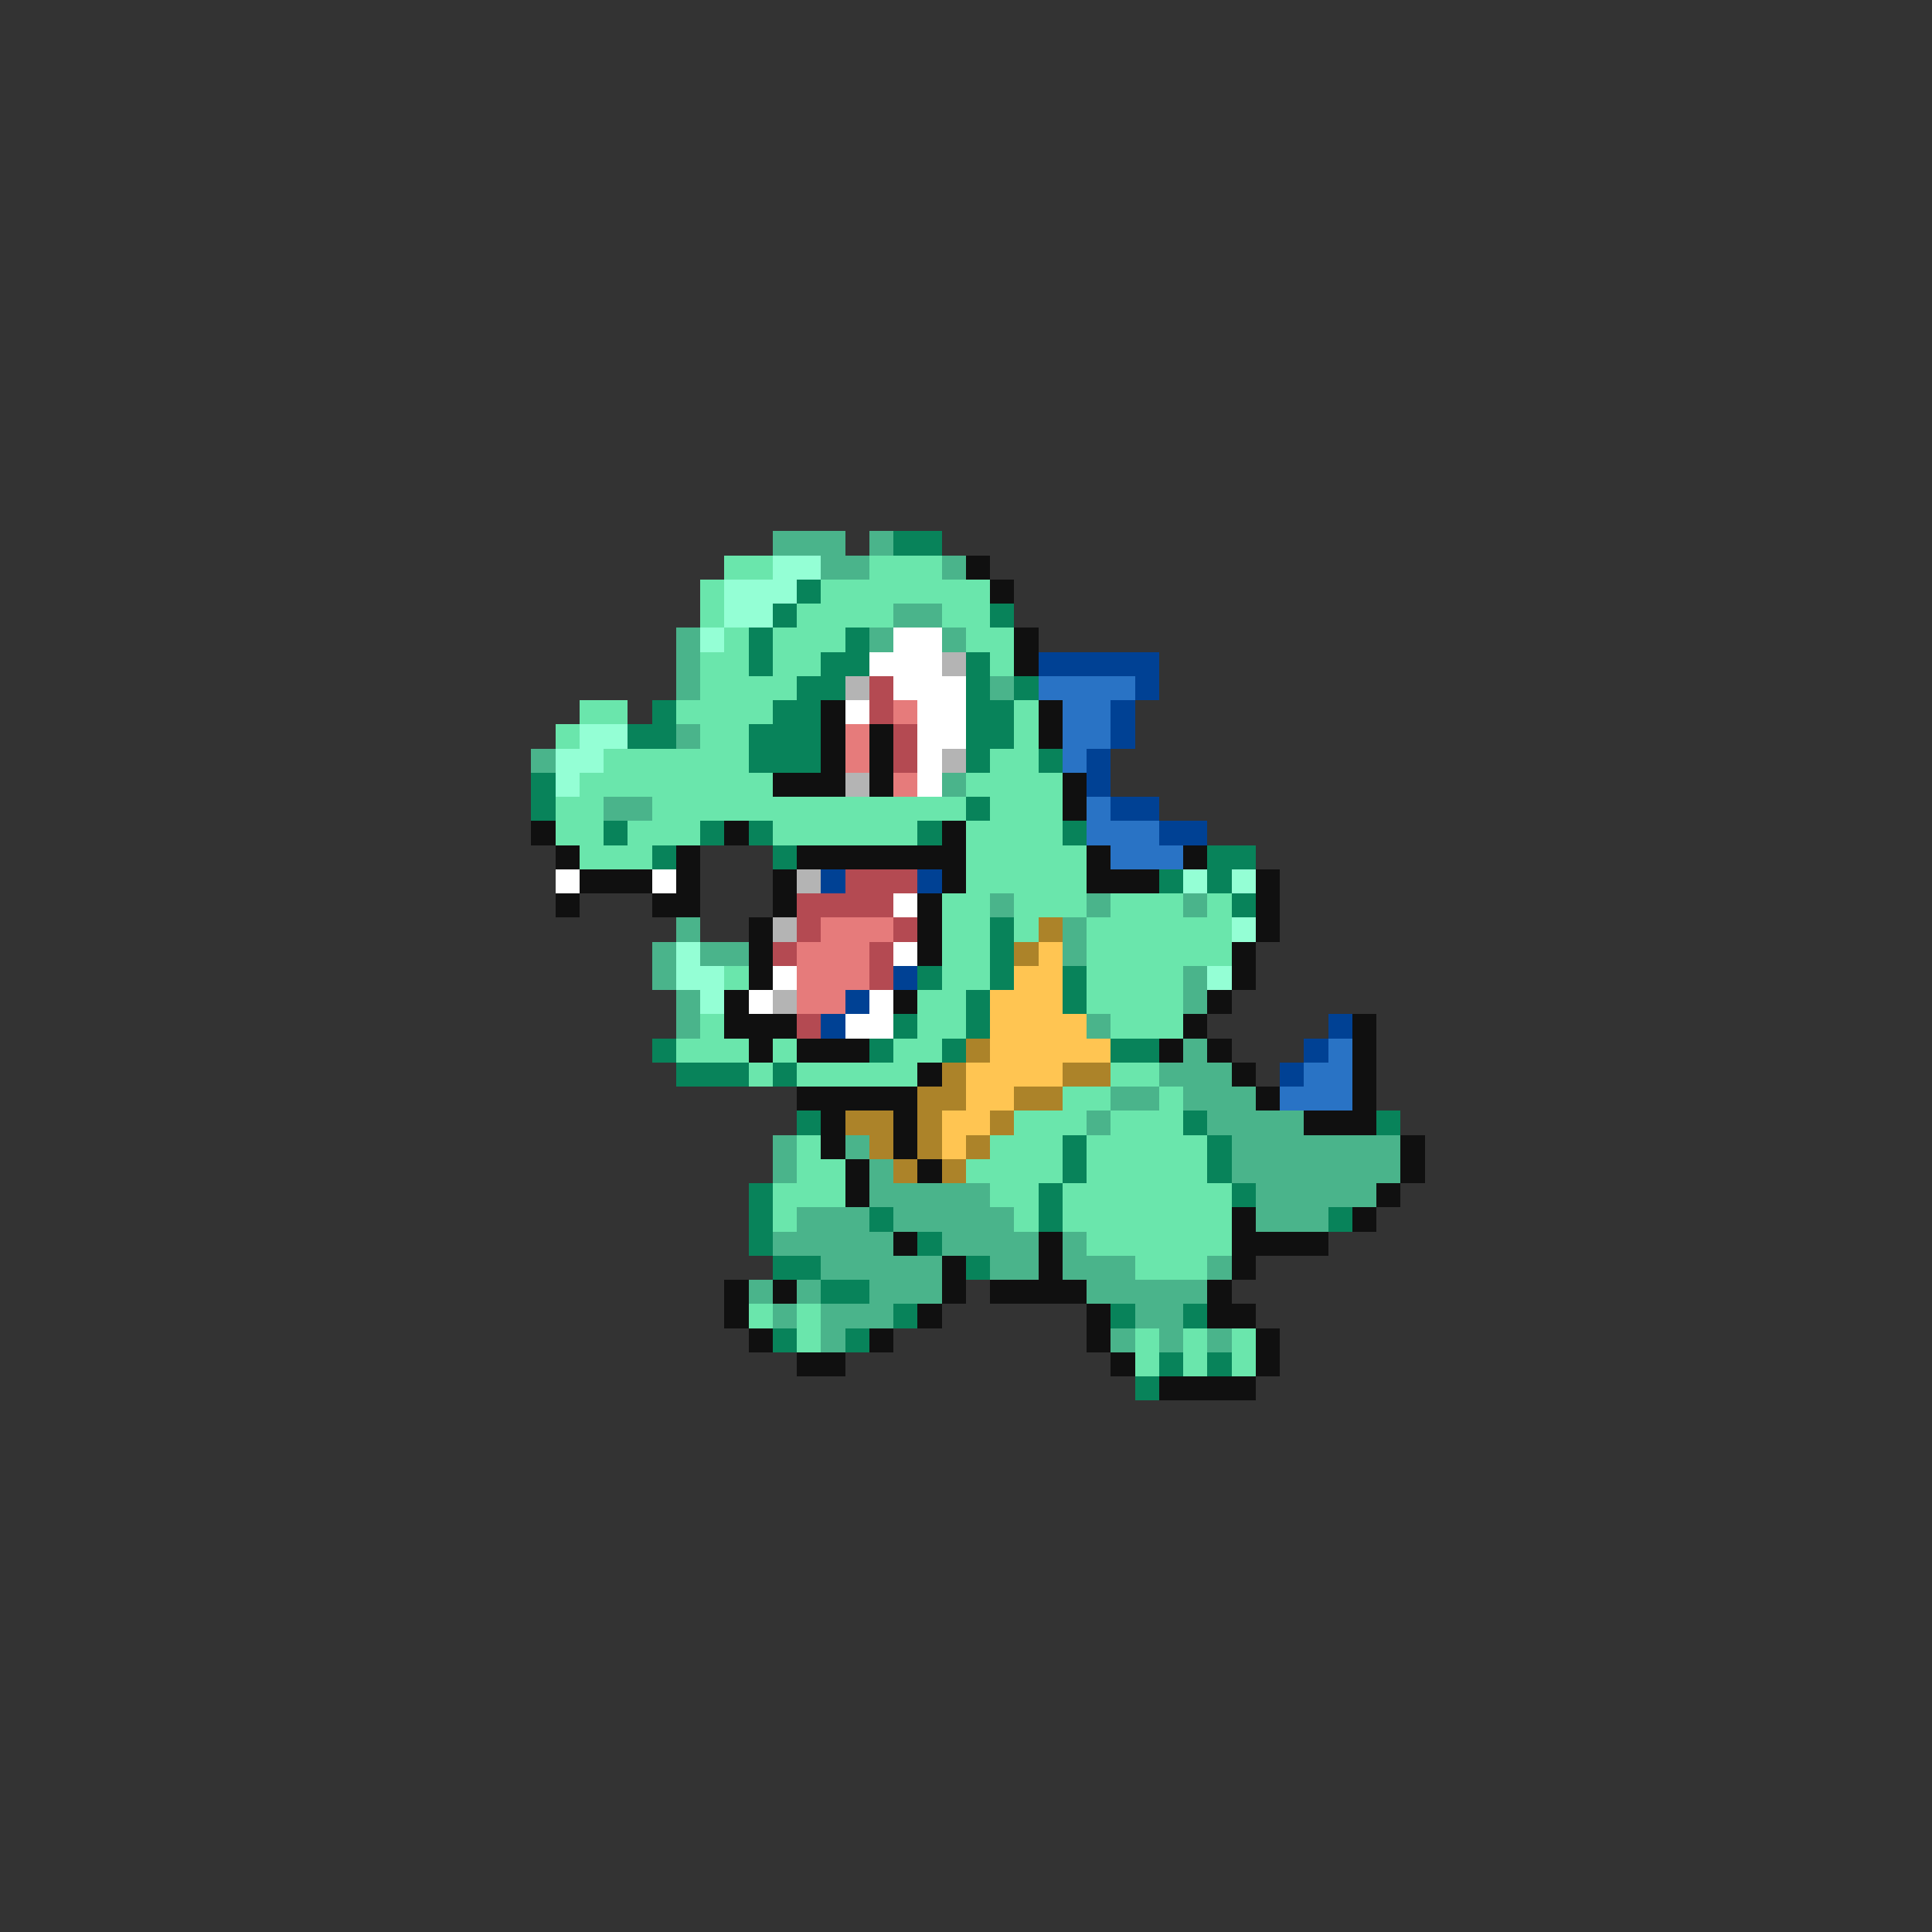<svg xmlns="http://www.w3.org/2000/svg" viewBox="0 -0.5 80 80" shape-rendering="crispEdges">
<rect x="0" y="-0.5" width="80" height="80" fill="#333333" stroke="none"/>
<path stroke="#4ab48b" d="M32 22h3M36 22h1M34 23h2M39 23h1M37 25h2M28 26h1M36 26h1M39 26h1M28 27h1M28 28h1M41 28h1M28 30h1M22 31h1M39 32h1M25 33h2M41 37h1M45 37h1M49 37h1M28 38h1M44 38h1M27 39h1M29 39h2M44 39h1M27 40h1M49 40h1M28 41h1M49 41h1M28 42h1M45 42h1M49 43h1M48 44h3M46 45h2M49 45h3M45 46h1M50 46h4M32 47h1M35 47h1M51 47h7M32 48h1M36 48h1M51 48h7M36 49h5M52 49h5M33 50h3M37 50h5M52 50h3M32 51h5M39 51h4M44 51h1M34 52h5M41 52h2M44 52h3M50 52h1M31 53h1M33 53h1M36 53h3M45 53h5M32 54h1M34 54h3M47 54h2M34 55h1M46 55h1M48 55h1M50 55h1" />
<path stroke="#08835a" d="M37 22h2M33 24h1M32 25h1M41 25h1M31 26h1M35 26h1M31 27h1M34 27h2M40 27h1M33 28h2M40 28h1M42 28h1M27 29h1M32 29h2M40 29h2M26 30h2M31 30h3M40 30h2M31 31h3M40 31h1M43 31h1M22 32h1M22 33h1M40 33h1M25 34h1M29 34h1M31 34h1M38 34h1M44 34h1M27 35h1M32 35h1M50 35h2M48 36h1M50 36h1M51 37h1M41 38h1M41 39h1M38 40h1M41 40h1M44 40h1M40 41h1M44 41h1M37 42h1M40 42h1M27 43h1M36 43h1M39 43h1M46 43h2M28 44h3M32 44h1M33 46h1M49 46h1M57 46h1M44 47h1M50 47h1M44 48h1M50 48h1M31 49h1M43 49h1M51 49h1M31 50h1M36 50h1M43 50h1M55 50h1M31 51h1M38 51h1M32 52h2M40 52h1M34 53h2M37 54h1M46 54h1M49 54h1M32 55h1M35 55h1M48 56h1M50 56h1M47 57h1" />
<path stroke="#6ae6ac" d="M30 23h2M36 23h3M29 24h1M34 24h7M29 25h1M33 25h4M39 25h2M30 26h1M32 26h3M40 26h2M29 27h2M32 27h2M41 27h1M29 28h4M24 29h2M28 29h4M42 29h1M23 30h1M29 30h2M42 30h1M25 31h6M41 31h2M24 32h8M40 32h4M23 33h2M27 33h13M41 33h3M23 34h2M26 34h3M32 34h6M40 34h4M24 35h3M40 35h5M40 36h5M39 37h2M42 37h3M46 37h3M50 37h1M39 38h2M42 38h1M45 38h6M39 39h2M45 39h6M30 40h1M39 40h2M45 40h4M38 41h2M45 41h4M29 42h1M38 42h2M46 42h3M28 43h3M32 43h1M37 43h2M31 44h1M33 44h5M46 44h2M44 45h2M48 45h1M42 46h3M46 46h3M33 47h1M41 47h3M45 47h5M33 48h2M40 48h4M45 48h5M32 49h3M41 49h2M44 49h7M32 50h1M42 50h1M44 50h7M45 51h6M47 52h3M31 54h1M33 54h1M33 55h1M47 55h1M49 55h1M51 55h1M47 56h1M49 56h1M51 56h1" />
<path stroke="#94ffd5" d="M32 23h2M30 24h3M30 25h2M29 26h1M24 30h2M23 31h2M23 32h1M49 36h1M51 36h1M51 38h1M28 39h1M28 40h2M50 40h1M29 41h1" />
<path stroke="#101010" d="M40 23h1M41 24h1M42 26h1M42 27h1M34 29h1M43 29h1M34 30h1M36 30h1M43 30h1M34 31h1M36 31h1M32 32h3M36 32h1M44 32h1M44 33h1M22 34h1M30 34h1M39 34h1M23 35h1M28 35h1M33 35h7M45 35h1M49 35h1M24 36h3M28 36h1M32 36h1M39 36h1M45 36h3M52 36h1M23 37h1M27 37h2M32 37h1M38 37h1M52 37h1M31 38h1M38 38h1M52 38h1M31 39h1M38 39h1M51 39h1M31 40h1M51 40h1M30 41h1M37 41h1M50 41h1M30 42h3M49 42h1M56 42h1M31 43h1M33 43h3M48 43h1M50 43h1M56 43h1M38 44h1M51 44h1M56 44h1M33 45h5M52 45h1M56 45h1M34 46h1M37 46h1M54 46h3M34 47h1M37 47h1M58 47h1M35 48h1M38 48h1M58 48h1M35 49h1M57 49h1M51 50h1M56 50h1M37 51h1M43 51h1M51 51h4M39 52h1M43 52h1M51 52h1M30 53h1M32 53h1M39 53h1M41 53h4M50 53h1M30 54h1M38 54h1M45 54h1M50 54h2M31 55h1M36 55h1M45 55h1M52 55h1M33 56h2M46 56h1M52 56h1M48 57h4" />
<path stroke="#ffffff" d="M37 26h2M36 27h3M37 28h3M35 29h1M38 29h2M38 30h2M38 31h1M38 32h1M23 36h1M27 36h1M37 37h1M37 39h1M32 40h1M31 41h1M36 41h1M35 42h2" />
<path stroke="#b4b4b4" d="M39 27h1M35 28h1M39 31h1M35 32h1M33 36h1M32 38h1M32 41h1" />
<path stroke="#004194" d="M43 27h5M47 28h1M46 29h1M46 30h1M45 31h1M45 32h1M46 33h2M48 34h2M34 36h1M38 36h1M37 40h1M35 41h1M34 42h1M55 42h1M54 43h1M53 44h1" />
<path stroke="#b44a52" d="M36 28h1M36 29h1M37 30h1M37 31h1M35 36h3M33 37h4M33 38h1M37 38h1M32 39h1M36 39h1M36 40h1M33 42h1" />
<path stroke="#2973c5" d="M43 28h4M44 29h2M44 30h2M44 31h1M45 33h1M45 34h3M46 35h3M55 43h1M54 44h2M53 45h3" />
<path stroke="#e67b7b" d="M37 29h1M35 30h1M35 31h1M37 32h1M34 38h3M33 39h3M33 40h3M33 41h2" />
<path stroke="#ac8329" d="M43 38h1M42 39h1M40 43h1M39 44h1M44 44h2M38 45h2M42 45h2M35 46h2M38 46h1M41 46h1M36 47h1M38 47h1M40 47h1M37 48h1M39 48h1" />
<path stroke="#ffc552" d="M43 39h1M42 40h2M41 41h3M41 42h4M41 43h5M40 44h4M40 45h2M39 46h2M39 47h1" />
</svg>
